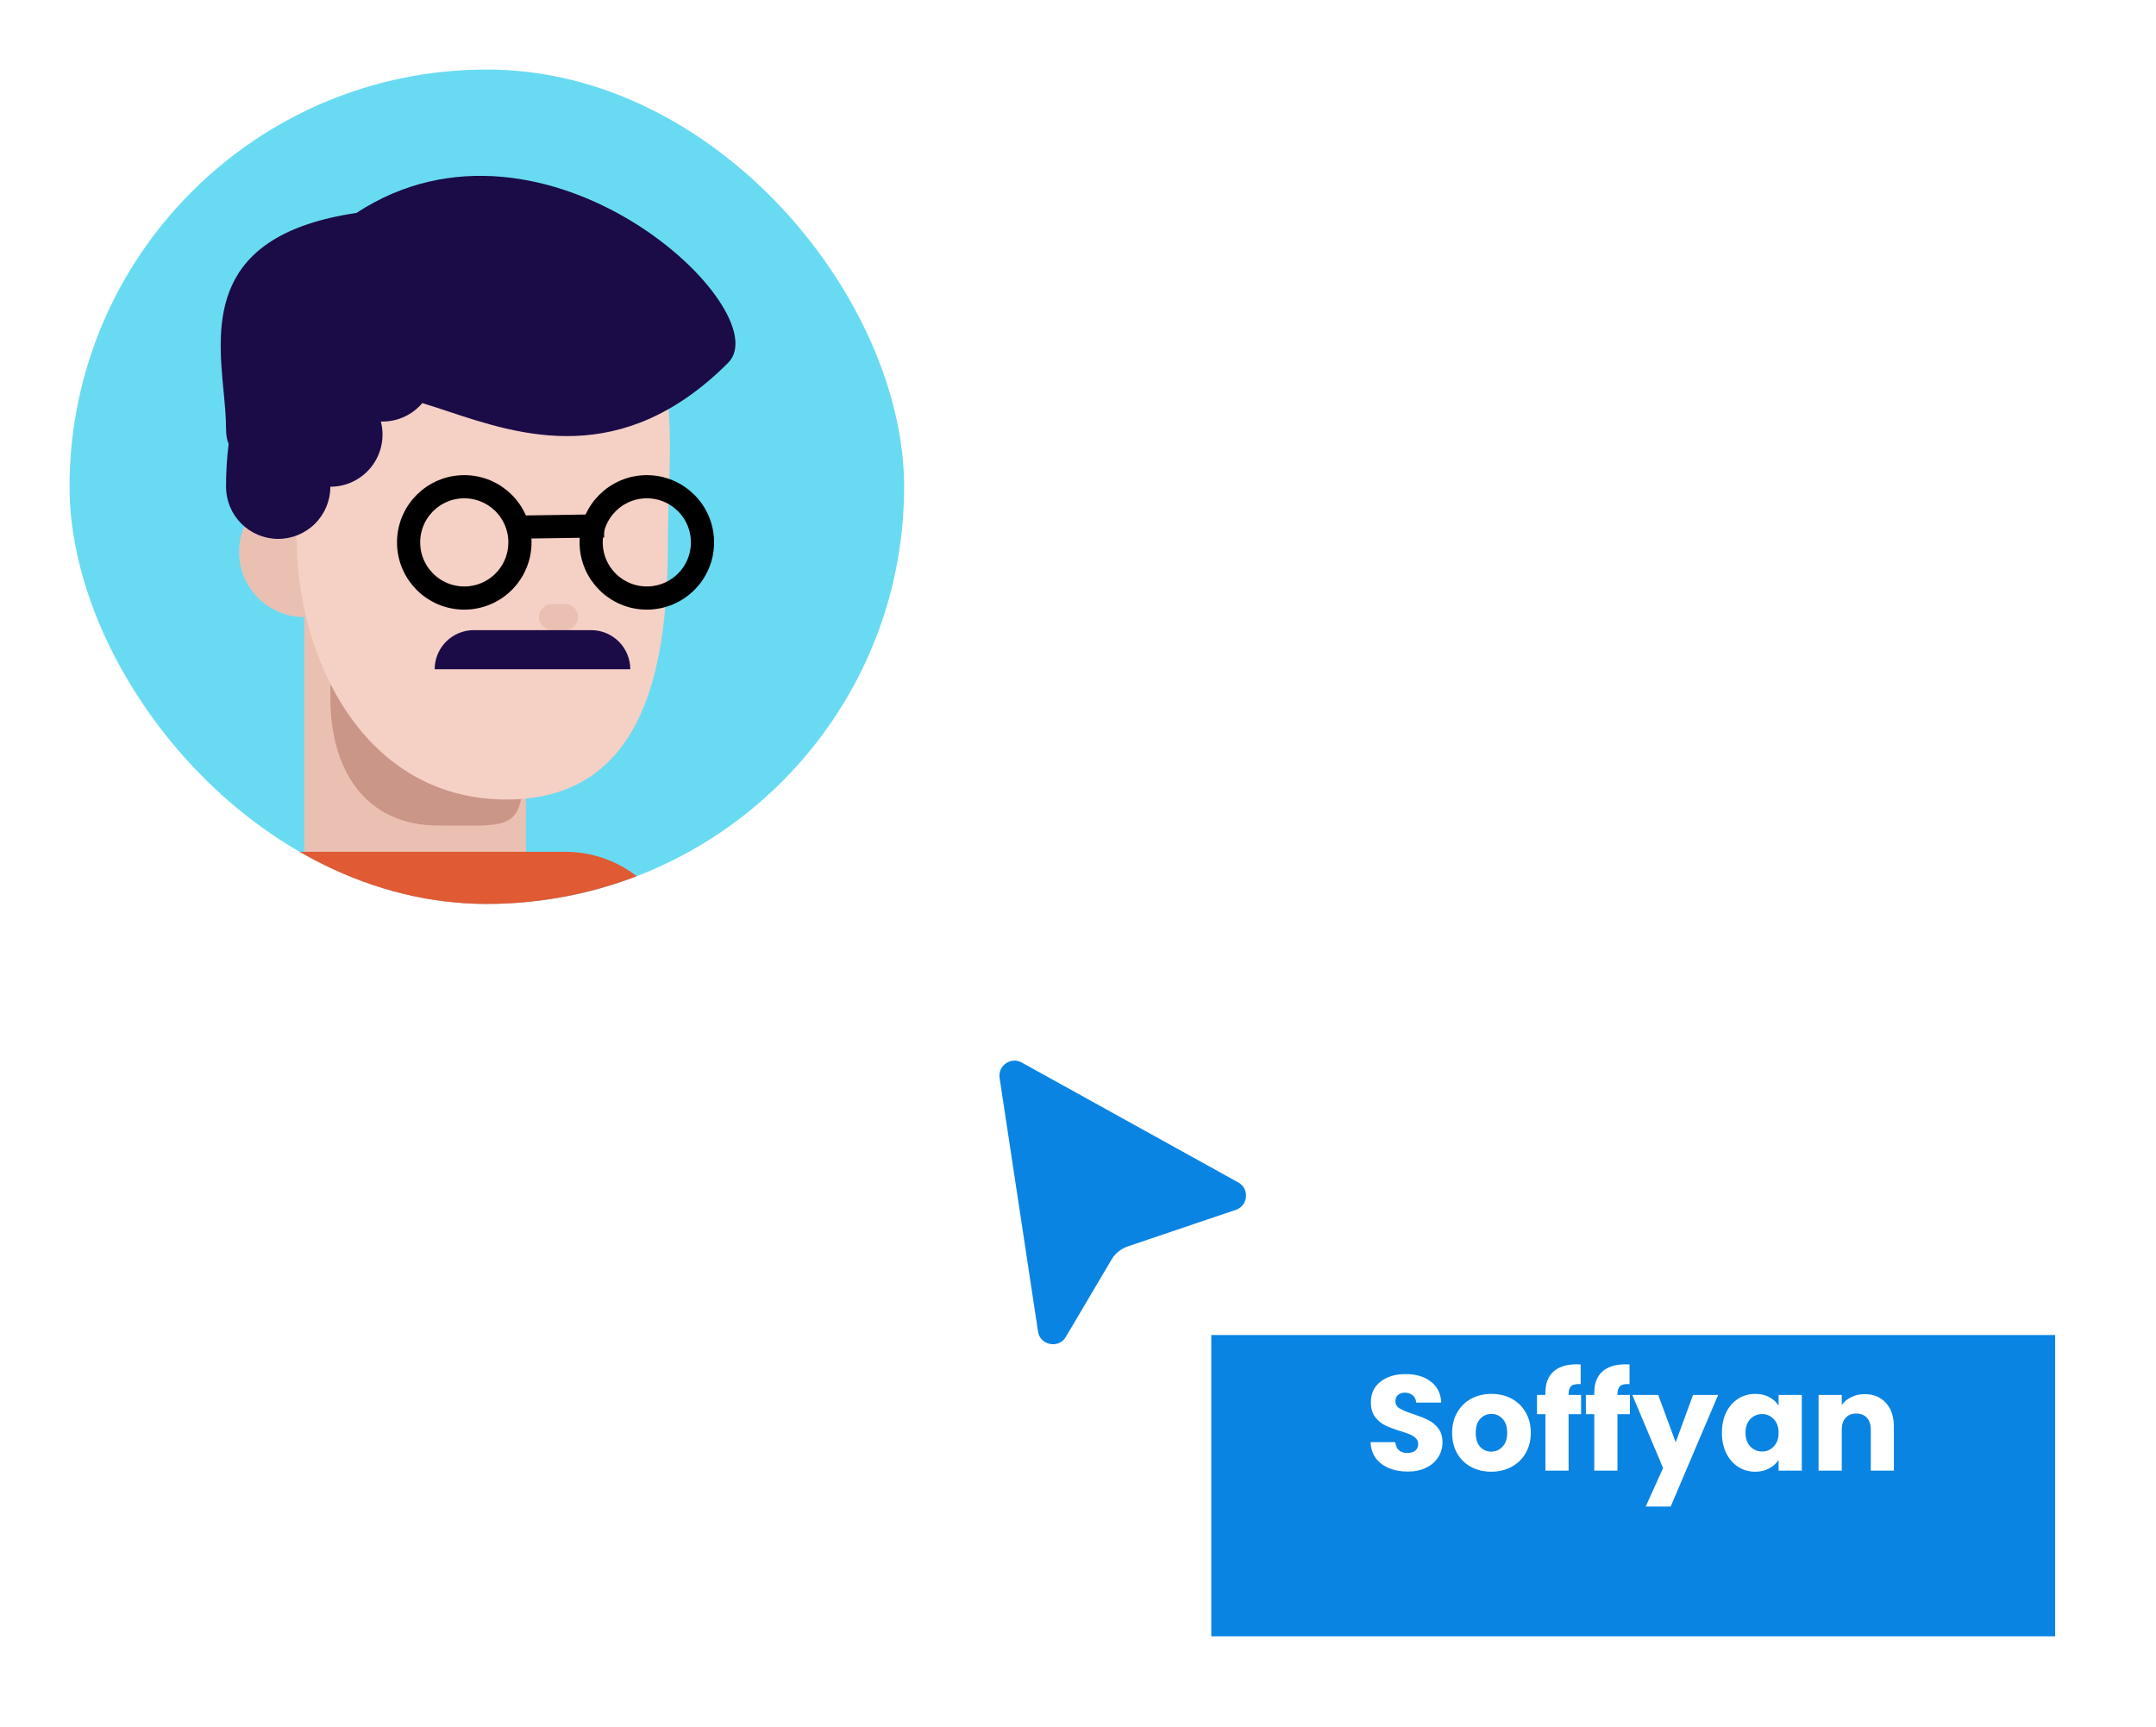 <svg width="186" height="149" viewBox="0 0 186 149" fill="none" xmlns="http://www.w3.org/2000/svg">
<g filter="url(#filter0_d)">
<path d="M88.907 109.785L85.594 87.918C85.351 86.318 87.051 85.136 88.466 85.92L107.14 96.262C108.621 97.082 108.424 99.272 106.82 99.815L97.504 102.968C97.061 103.118 96.688 103.421 96.45 103.823L92.514 110.485C91.581 112.064 89.182 111.598 88.907 109.785Z" fill="#0984E3"/>
<path d="M88.907 109.785L85.594 87.918C85.351 86.318 87.051 85.136 88.466 85.92L107.14 96.262C108.621 97.082 108.424 99.272 106.82 99.815L97.504 102.968C97.061 103.118 96.688 103.421 96.45 103.823L92.514 110.485C91.581 112.064 89.182 111.598 88.907 109.785Z" stroke="white" stroke-width="1.3" stroke-linecap="round" stroke-linejoin="round"/>
</g>
<g filter="url(#filter1_d)">
<rect x="104.5" y="110" width="72.8" height="26" fill="#0984E3"/>
</g>
<path d="M121.449 126.982C120.848 126.982 120.31 126.884 119.834 126.689C119.358 126.494 118.976 126.206 118.687 125.824C118.407 125.441 118.258 124.981 118.243 124.443H120.372C120.403 124.747 120.509 124.981 120.688 125.145C120.867 125.301 121.101 125.379 121.39 125.379C121.686 125.379 121.92 125.313 122.092 125.18C122.264 125.04 122.349 124.849 122.349 124.607C122.349 124.404 122.279 124.236 122.139 124.104C122.006 123.971 121.839 123.862 121.636 123.776C121.441 123.69 121.16 123.593 120.793 123.484C120.263 123.32 119.83 123.156 119.495 122.992C119.159 122.828 118.871 122.587 118.629 122.267C118.387 121.947 118.266 121.53 118.266 121.015C118.266 120.25 118.543 119.654 119.097 119.225C119.651 118.788 120.372 118.57 121.261 118.57C122.166 118.57 122.895 118.788 123.449 119.225C124.003 119.654 124.299 120.254 124.338 121.027H122.174C122.158 120.761 122.061 120.555 121.881 120.406C121.702 120.25 121.472 120.172 121.191 120.172C120.949 120.172 120.754 120.239 120.606 120.371C120.458 120.496 120.384 120.679 120.384 120.921C120.384 121.186 120.509 121.393 120.758 121.541C121.008 121.69 121.398 121.849 121.928 122.021C122.459 122.2 122.888 122.372 123.215 122.536C123.551 122.7 123.839 122.938 124.081 123.25C124.323 123.562 124.444 123.963 124.444 124.455C124.444 124.923 124.323 125.348 124.081 125.73C123.847 126.112 123.504 126.416 123.051 126.643C122.599 126.869 122.065 126.982 121.449 126.982ZM128.647 126.994C128.007 126.994 127.43 126.857 126.915 126.584C126.408 126.311 126.007 125.921 125.71 125.414C125.422 124.907 125.277 124.314 125.277 123.636C125.277 122.965 125.425 122.376 125.722 121.869C126.018 121.354 126.424 120.96 126.939 120.687C127.453 120.414 128.031 120.278 128.67 120.278C129.31 120.278 129.887 120.414 130.402 120.687C130.917 120.96 131.322 121.354 131.619 121.869C131.915 122.376 132.063 122.965 132.063 123.636C132.063 124.306 131.911 124.899 131.607 125.414C131.311 125.921 130.901 126.311 130.378 126.584C129.864 126.857 129.286 126.994 128.647 126.994ZM128.647 125.262C129.029 125.262 129.353 125.122 129.618 124.841C129.891 124.56 130.027 124.158 130.027 123.636C130.027 123.113 129.895 122.711 129.63 122.431C129.372 122.15 129.052 122.009 128.67 122.009C128.28 122.009 127.957 122.15 127.699 122.431C127.442 122.704 127.313 123.105 127.313 123.636C127.313 124.158 127.438 124.56 127.687 124.841C127.945 125.122 128.265 125.262 128.647 125.262ZM136.401 122.033H135.324V126.9H133.324V122.033H132.598V120.371H133.324V120.184C133.324 119.381 133.554 118.772 134.014 118.359C134.474 117.938 135.149 117.727 136.038 117.727C136.186 117.727 136.295 117.731 136.366 117.739V119.435C135.983 119.412 135.714 119.467 135.558 119.599C135.402 119.732 135.324 119.97 135.324 120.313V120.371H136.401V122.033ZM140.617 122.033H139.54V126.9H137.54V122.033H136.814V120.371H137.54V120.184C137.54 119.381 137.77 118.772 138.23 118.359C138.69 117.938 139.365 117.727 140.254 117.727C140.402 117.727 140.511 117.731 140.582 117.739V119.435C140.199 119.412 139.93 119.467 139.774 119.599C139.618 119.732 139.54 119.97 139.54 120.313V120.371H140.617V122.033ZM148.226 120.371L144.131 130H141.978L143.476 126.678L140.82 120.371H143.054L144.564 124.455L146.061 120.371H148.226ZM148.552 123.624C148.552 122.953 148.676 122.364 148.926 121.857C149.183 121.35 149.53 120.96 149.967 120.687C150.404 120.414 150.892 120.278 151.43 120.278C151.89 120.278 152.292 120.371 152.635 120.559C152.986 120.746 153.255 120.991 153.442 121.296V120.371H155.443V126.9H153.442V125.976C153.247 126.28 152.974 126.526 152.623 126.713C152.28 126.9 151.878 126.994 151.418 126.994C150.888 126.994 150.404 126.857 149.967 126.584C149.53 126.303 149.183 125.909 148.926 125.402C148.676 124.888 148.552 124.295 148.552 123.624ZM153.442 123.636C153.442 123.136 153.302 122.743 153.021 122.454C152.748 122.165 152.413 122.021 152.015 122.021C151.617 122.021 151.278 122.165 150.997 122.454C150.724 122.735 150.587 123.125 150.587 123.624C150.587 124.123 150.724 124.521 150.997 124.817C151.278 125.106 151.617 125.25 152.015 125.25C152.413 125.25 152.748 125.106 153.021 124.817C153.302 124.529 153.442 124.135 153.442 123.636ZM160.868 120.301C161.633 120.301 162.241 120.551 162.693 121.05C163.154 121.541 163.384 122.22 163.384 123.086V126.9H161.395V123.355C161.395 122.918 161.282 122.579 161.055 122.337C160.829 122.095 160.525 121.974 160.143 121.974C159.761 121.974 159.456 122.095 159.23 122.337C159.004 122.579 158.891 122.918 158.891 123.355V126.9H156.89V120.371H158.891V121.237C159.094 120.949 159.367 120.722 159.71 120.559C160.053 120.387 160.439 120.301 160.868 120.301Z" fill="white"/>
<g filter="url(#filter2_d)">
<g clip-path="url(#clip0)">
<path d="M78 38C78 18.118 61.882 2 42 2C22.118 2 6 18.118 6 38C6 57.882 22.118 74 42 74C61.882 74 78 57.882 78 38Z" fill="#68DBF2"/>
<path d="M26.25 49.25C29.357 49.25 31.875 46.732 31.875 43.625C31.875 40.518 29.357 38 26.25 38C23.143 38 20.625 40.518 20.625 43.625C20.625 46.732 23.143 49.25 26.25 49.25Z" fill="#EAC0B3"/>
<path d="M26.25 48.125H45.375V76.104C45.375 76.104 41.277 78.5 35.812 78.5C30.348 78.5 26.25 74.588 26.25 74.588V48.125Z" fill="#EAC0B3"/>
<path d="M45.162 61.751C45.162 67.809 44.184 67.235 37.813 67.235C31.442 67.235 28.502 62.325 28.502 56.267C28.502 50.21 28.26 44.75 33.402 44.75C47.94 45.285 45.162 55.693 45.162 61.751Z" fill="#C99688"/>
<path d="M57.622 42.612C57.622 52.65 56.062 64.992 43.688 64.992C31.312 64.992 25.607 52.65 25.607 42.612C22.875 30.688 23.438 16.625 42 16.625C60.562 16.625 57.622 32.574 57.622 42.612Z" fill="#F5D0C5"/>
<path d="M48.75 48.125H47.625C47.004 48.125 46.5 48.629 46.5 49.25C46.5 49.871 47.004 50.375 47.625 50.375H48.75C49.371 50.375 49.875 49.871 49.875 49.25C49.875 48.629 49.371 48.125 48.75 48.125Z" fill="#EAC0B3"/>
<path d="M48.75 69.5H24C18.408 69.5 13.875 74.033 13.875 79.625V85.25C13.875 90.842 18.408 95.375 24 95.375H48.75C54.342 95.375 58.875 90.842 58.875 85.25V79.625C58.875 74.033 54.342 69.5 48.75 69.5Z" fill="#E05A33"/>
<path fill-rule="evenodd" clip-rule="evenodd" d="M38.586 31.476C44.897 33.572 53.648 36.477 62.812 27.312C67.312 22.812 47.062 3.688 30.75 14.375C18 16.264 18.728 23.904 19.291 29.799C19.399 30.927 19.5 31.99 19.5 32.938C19.5 33.537 19.579 33.986 19.725 34.308C19.574 35.533 19.498 36.766 19.5 38C19.5 39.194 19.974 40.338 20.818 41.182C21.662 42.026 22.807 42.5 24 42.5C25.194 42.5 26.338 42.026 27.182 41.182C28.026 40.338 28.5 39.194 28.5 38C29.187 38 29.865 37.843 30.482 37.54C31.099 37.238 31.638 36.798 32.059 36.255C32.479 35.712 32.77 35.08 32.908 34.407C33.047 33.734 33.029 33.038 32.857 32.373L33 32.375C34.377 32.375 35.609 31.756 36.435 30.783C37.114 30.988 37.833 31.226 38.586 31.476Z" fill="#1B0B47"/>
<path d="M40.053 47.605C42.705 47.605 44.855 45.455 44.855 42.803C44.855 40.15 42.705 38 40.053 38C37.4 38 35.25 40.15 35.25 42.803C35.25 45.455 37.4 47.605 40.053 47.605Z" stroke="black" stroke-width="2"/>
<path d="M55.803 47.605C58.455 47.605 60.605 45.455 60.605 42.803C60.605 40.15 58.455 38 55.803 38C53.15 38 51 40.15 51 42.803C51 45.455 53.15 47.605 55.803 47.605Z" stroke="black" stroke-width="2"/>
<path d="M44.233 41.492L52.108 41.375" stroke="black" stroke-width="2"/>
<path d="M37.5 53.75C37.5 52.855 37.856 51.996 38.489 51.364C39.121 50.731 39.98 50.375 40.875 50.375H51C51.895 50.375 52.754 50.731 53.386 51.364C54.019 51.996 54.375 52.855 54.375 53.75H37.5Z" fill="#1B0B47"/>
</g>
</g>
<defs>
<filter id="filter0_d" x="77.12" y="82.42" width="39.475" height="42.675" filterUnits="userSpaceOnUse" color-interpolation-filters="sRGB">
<feFlood flood-opacity="0" result="BackgroundImageFix"/>
<feColorMatrix in="SourceAlpha" type="matrix" values="0 0 0 0 0 0 0 0 0 0 0 0 0 0 0 0 0 0 127 0"/>
<feOffset dy="5.2"/>
<feGaussianBlur stdDeviation="3.9"/>
<feColorMatrix type="matrix" values="0 0 0 0 0 0 0 0 0 0 0 0 0 0 0 0 0 0 0.15 0"/>
<feBlend mode="normal" in2="BackgroundImageFix" result="effect1_dropShadow"/>
<feBlend mode="normal" in="SourceGraphic" in2="effect1_dropShadow" result="shape"/>
</filter>
<filter id="filter1_d" x="96.7" y="107.4" width="88.4" height="41.6" filterUnits="userSpaceOnUse" color-interpolation-filters="sRGB">
<feFlood flood-opacity="0" result="BackgroundImageFix"/>
<feColorMatrix in="SourceAlpha" type="matrix" values="0 0 0 0 0 0 0 0 0 0 0 0 0 0 0 0 0 0 127 0"/>
<feOffset dy="5.2"/>
<feGaussianBlur stdDeviation="3.9"/>
<feColorMatrix type="matrix" values="0 0 0 0 0 0 0 0 0 0 0 0 0 0 0 0 0 0 0.15 0"/>
<feBlend mode="normal" in2="BackgroundImageFix" result="effect1_dropShadow"/>
<feBlend mode="normal" in="SourceGraphic" in2="effect1_dropShadow" result="shape"/>
</filter>
<filter id="filter2_d" x="0" y="0" width="84" height="84" filterUnits="userSpaceOnUse" color-interpolation-filters="sRGB">
<feFlood flood-opacity="0" result="BackgroundImageFix"/>
<feColorMatrix in="SourceAlpha" type="matrix" values="0 0 0 0 0 0 0 0 0 0 0 0 0 0 0 0 0 0 127 0"/>
<feOffset dy="4"/>
<feGaussianBlur stdDeviation="3"/>
<feColorMatrix type="matrix" values="0 0 0 0 0 0 0 0 0 0 0 0 0 0 0 0 0 0 0.15 0"/>
<feBlend mode="normal" in2="BackgroundImageFix" result="effect1_dropShadow"/>
<feBlend mode="normal" in="SourceGraphic" in2="effect1_dropShadow" result="shape"/>
</filter>
<clipPath id="clip0">
<rect x="6" y="2" width="72" height="72" rx="36" fill="white"/>
</clipPath>
</defs>
</svg>
